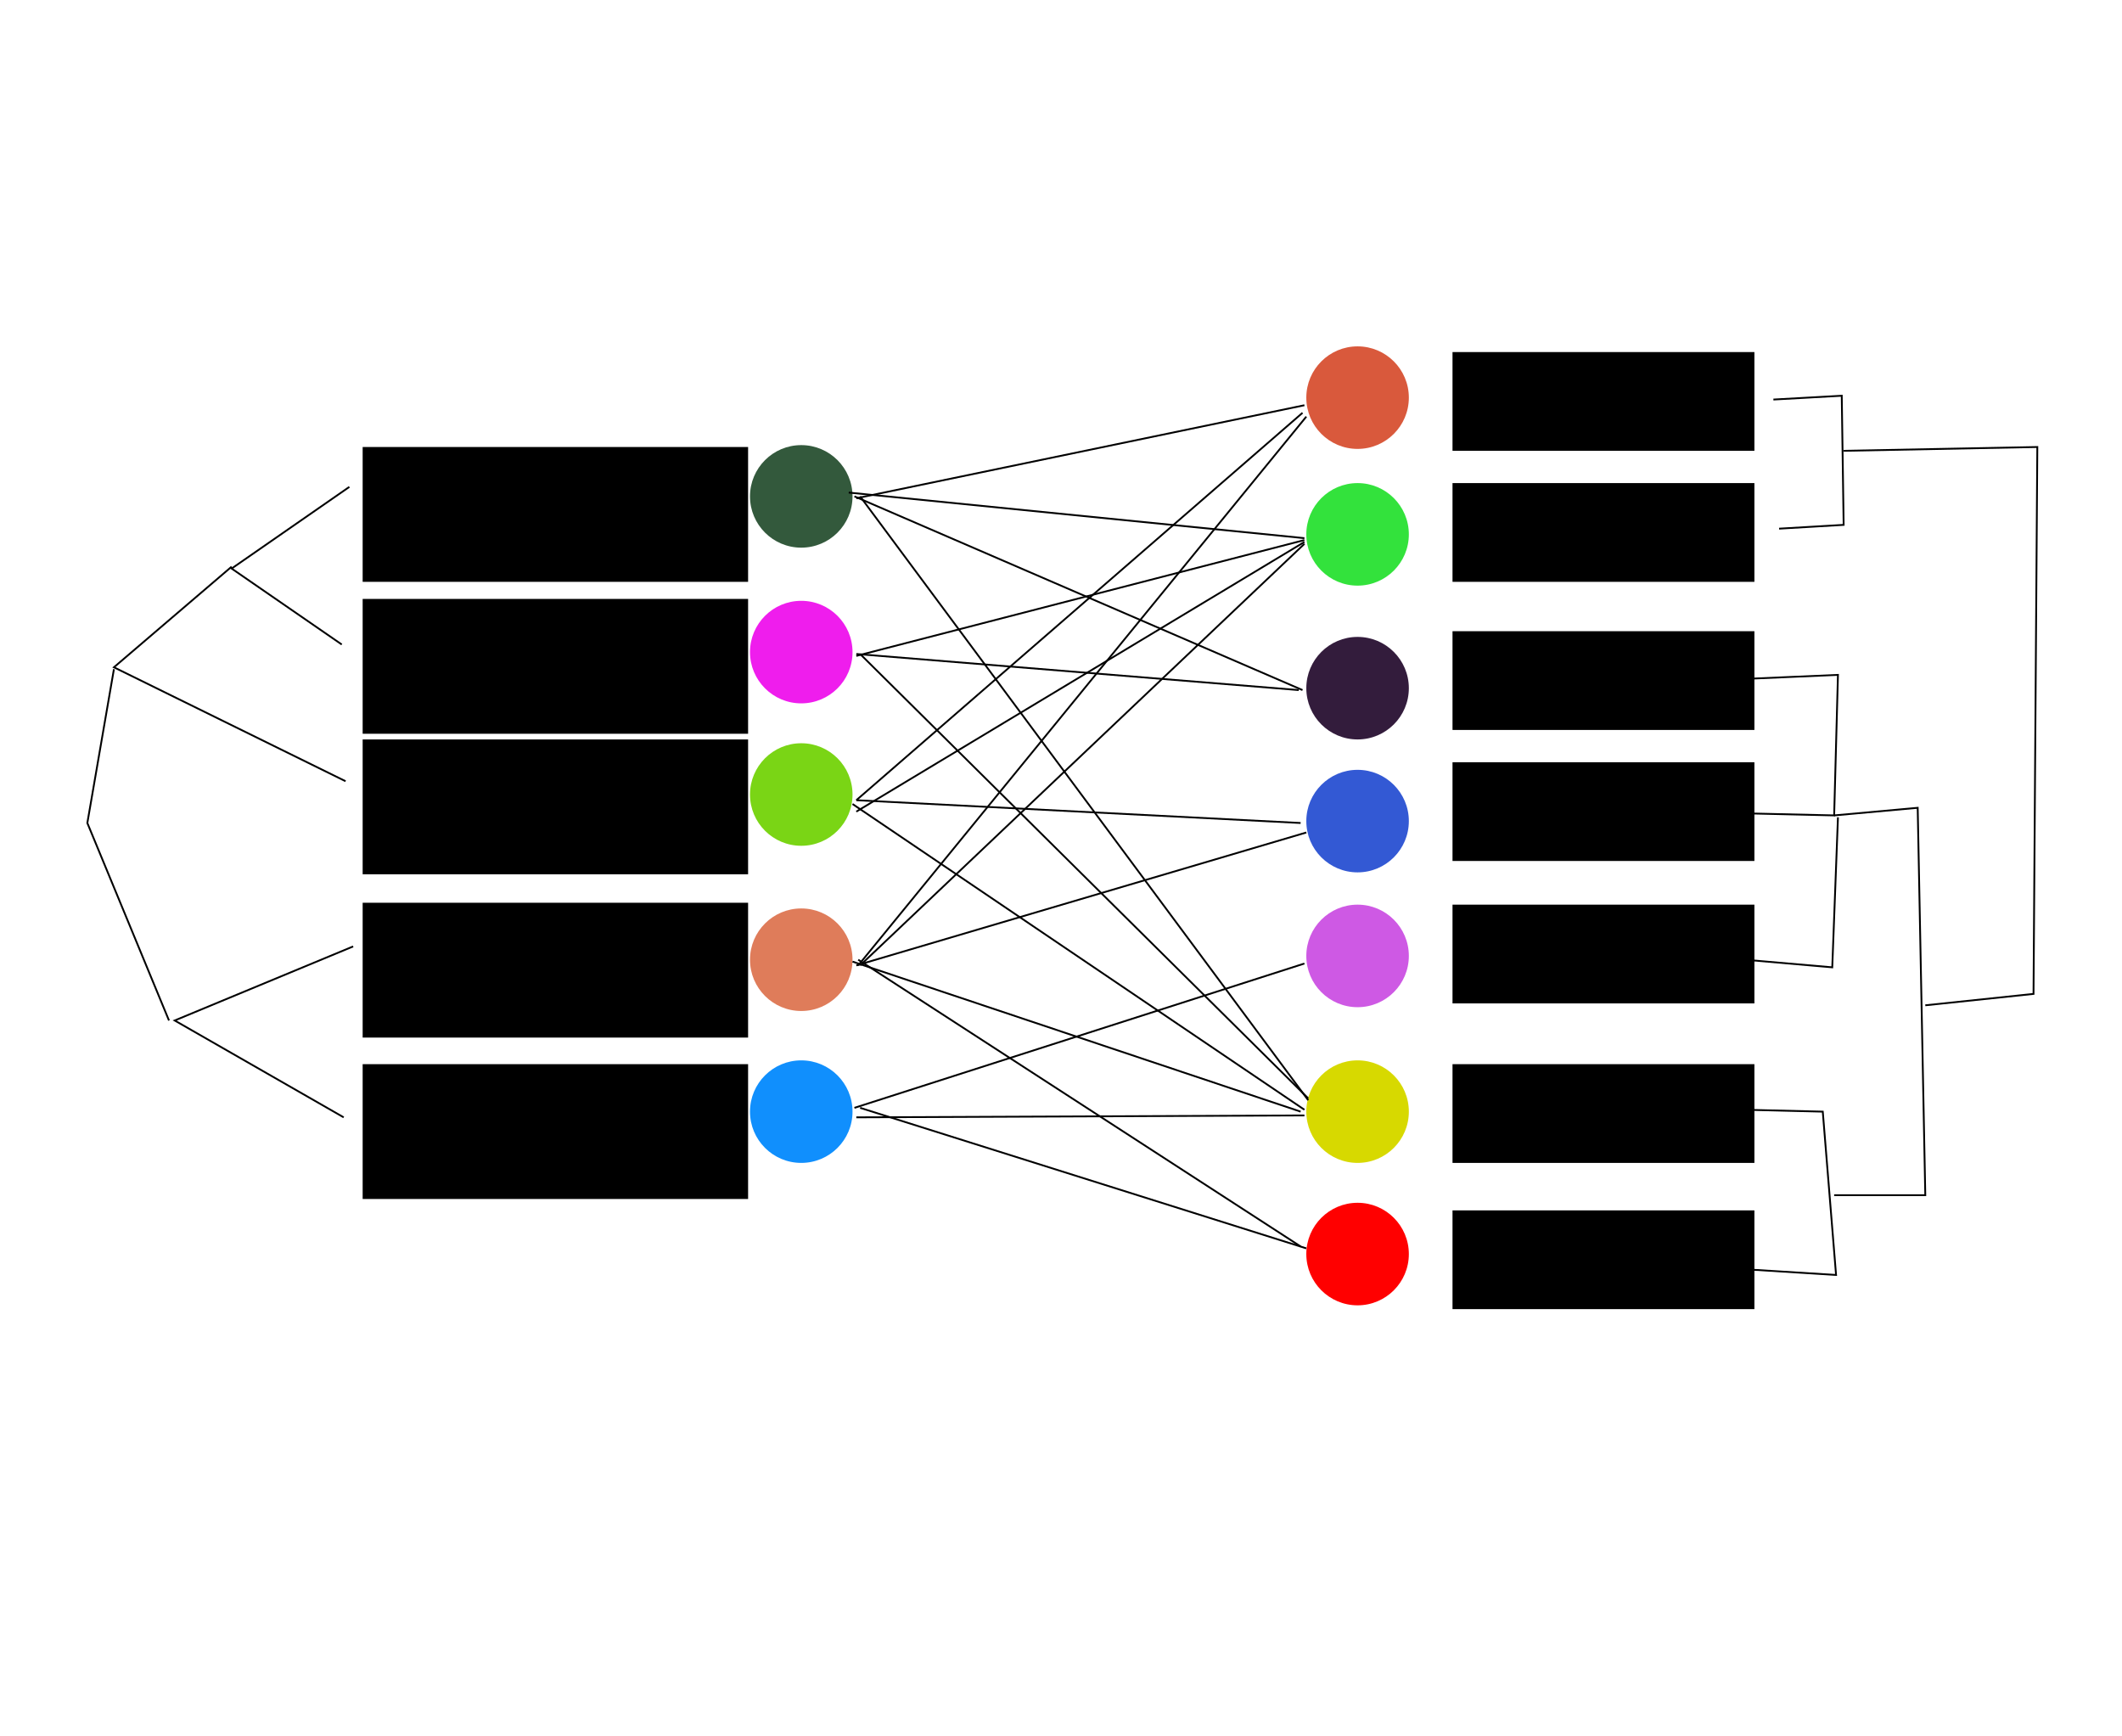 <svg xmlns="http://www.w3.org/2000/svg" xmlns:svg="http://www.w3.org/2000/svg" id="svg2" width="330mm" height="270mm" version="1.1" viewBox="0 0 1169.291 956.693"><g id="layer1" transform="translate(0,-95.669)"><circle style="opacity:1;fill:#33593c;fill-opacity:1;fill-rule:nonzero;stroke:none;stroke-width:3.543;stroke-linecap:round;stroke-linejoin:round;stroke-miterlimit:4;stroke-dasharray:none;stroke-dashoffset:10.328;stroke-opacity:1" id="path4136" cx="441.518" cy="369.16" r="28.249"/><circle id="circle4138" cx="441.518" cy="454.952" r="28.249" style="opacity:1;fill:#ef1ded;fill-opacity:1;fill-rule:nonzero;stroke:none;stroke-width:3.543;stroke-linecap:round;stroke-linejoin:round;stroke-miterlimit:4;stroke-dasharray:none;stroke-dashoffset:10.328;stroke-opacity:1"/><circle style="opacity:1;fill:#7ad515;fill-opacity:1;fill-rule:nonzero;stroke:none;stroke-width:3.543;stroke-linecap:round;stroke-linejoin:round;stroke-miterlimit:4;stroke-dasharray:none;stroke-dashoffset:10.328;stroke-opacity:1" id="circle4140" cx="441.518" cy="533.421" r="28.249"/><circle id="circle4142" cx="441.518" cy="624.445" r="28.249" style="opacity:1;fill:#df7c5a;fill-opacity:1;fill-rule:nonzero;stroke:none;stroke-width:3.543;stroke-linecap:round;stroke-linejoin:round;stroke-miterlimit:4;stroke-dasharray:none;stroke-dashoffset:10.328;stroke-opacity:1"/><circle style="opacity:1;fill:#108ffd;fill-opacity:1;fill-rule:nonzero;stroke:none;stroke-width:3.543;stroke-linecap:round;stroke-linejoin:round;stroke-miterlimit:4;stroke-dasharray:none;stroke-dashoffset:10.328;stroke-opacity:1" id="circle4144" cx="441.518" cy="708.145" r="28.249"/><circle id="circle4146" cx="748.07" cy="708.145" r="28.249" style="opacity:1;fill:#d7d900;fill-opacity:1;fill-rule:nonzero;stroke:none;stroke-width:3.543;stroke-linecap:round;stroke-linejoin:round;stroke-miterlimit:4;stroke-dasharray:none;stroke-dashoffset:10.328;stroke-opacity:1"/><circle style="opacity:1;fill:#ce59e4;fill-opacity:1;fill-rule:nonzero;stroke:none;stroke-width:3.543;stroke-linecap:round;stroke-linejoin:round;stroke-miterlimit:4;stroke-dasharray:none;stroke-dashoffset:10.328;stroke-opacity:1" id="circle4148" cx="748.07" cy="622.353" r="28.249"/><circle id="circle4150" cx="748.07" cy="548.069" r="28.249" style="opacity:1;fill:#3359d4;fill-opacity:1;fill-rule:nonzero;stroke:none;stroke-width:3.543;stroke-linecap:round;stroke-linejoin:round;stroke-miterlimit:4;stroke-dasharray:none;stroke-dashoffset:10.328;stroke-opacity:1"/><circle style="opacity:1;fill:#331c3c;fill-opacity:1;fill-rule:nonzero;stroke:none;stroke-width:3.543;stroke-linecap:round;stroke-linejoin:round;stroke-miterlimit:4;stroke-dasharray:none;stroke-dashoffset:10.328;stroke-opacity:1" id="circle4152" cx="748.07" cy="474.831" r="28.249"/><circle id="circle4154" cx="748.07" cy="390.085" r="28.249" style="opacity:1;fill:#33e23c;fill-opacity:1;fill-rule:nonzero;stroke:none;stroke-width:3.543;stroke-linecap:round;stroke-linejoin:round;stroke-miterlimit:4;stroke-dasharray:none;stroke-dashoffset:10.328;stroke-opacity:1"/><circle style="opacity:1;fill:#d9593c;fill-opacity:1;fill-rule:nonzero;stroke:none;stroke-width:3.543;stroke-linecap:round;stroke-linejoin:round;stroke-miterlimit:4;stroke-dasharray:none;stroke-dashoffset:10.328;stroke-opacity:1" id="circle4156" cx="748.07" cy="314.754" r="28.249"/><circle id="circle4158" cx="748.07" cy="786.614" r="28.249" style="opacity:1;fill:red;fill-opacity:1;fill-rule:nonzero;stroke:none;stroke-width:3.543;stroke-linecap:round;stroke-linejoin:round;stroke-miterlimit:4;stroke-dasharray:none;stroke-dashoffset:10.328;stroke-opacity:1"/><flowRoot id="flowRoot4160" transform="translate(159.03,56.33)" xml:space="preserve" style="font-style:normal;font-weight:400;font-size:40px;line-height:125%;font-family:sans-serif;letter-spacing:0;word-spacing:0;fill:#000;fill-opacity:1;stroke:none;stroke-width:1px;stroke-linecap:butt;stroke-linejoin:miter;stroke-opacity:1"><flowRegion id="flowRegion4162"><rect id="rect4164" width="166.354" height="54.405" x="641.353" y="233.314"/></flowRegion><flowPara id="flowPara4166">Gene A</flowPara></flowRoot><flowRoot transform="translate(159.03,128.522)" style="font-style:normal;font-weight:400;font-size:40px;line-height:125%;font-family:sans-serif;letter-spacing:0;word-spacing:0;fill:#000;fill-opacity:1;stroke:none;stroke-width:1px;stroke-linecap:butt;stroke-linejoin:miter;stroke-opacity:1" id="flowRoot4168" xml:space="preserve"><flowRegion id="flowRegion4170"><rect id="rect4172" width="166.354" height="54.405" x="641.353" y="233.314"/></flowRegion><flowPara id="flowPara4174">Gene B</flowPara></flowRoot><flowRoot id="flowRoot4176" transform="translate(159.03,210.129)" xml:space="preserve" style="font-style:normal;font-weight:400;font-size:40px;line-height:125%;font-family:sans-serif;letter-spacing:0;word-spacing:0;fill:#000;fill-opacity:1;stroke:none;stroke-width:1px;stroke-linecap:butt;stroke-linejoin:miter;stroke-opacity:1"><flowRegion id="flowRegion4178"><rect id="rect4180" width="166.354" height="54.405" x="641.353" y="233.314"/></flowRegion><flowPara id="flowPara4182">Gene C</flowPara></flowRoot><flowRoot transform="translate(159.03,282.321)" style="font-style:normal;font-weight:400;font-size:40px;line-height:125%;font-family:sans-serif;letter-spacing:0;word-spacing:0;fill:#000;fill-opacity:1;stroke:none;stroke-width:1px;stroke-linecap:butt;stroke-linejoin:miter;stroke-opacity:1" id="flowRoot4184" xml:space="preserve"><flowRegion id="flowRegion4186"><rect id="rect4188" width="166.354" height="54.405" x="641.353" y="233.314"/></flowRegion><flowPara id="flowPara4190">Gene D</flowPara></flowRoot><flowRoot id="flowRoot4192" transform="translate(159.03,360.79)" xml:space="preserve" style="font-style:normal;font-weight:400;font-size:40px;line-height:125%;font-family:sans-serif;letter-spacing:0;word-spacing:0;fill:#000;fill-opacity:1;stroke:none;stroke-width:1px;stroke-linecap:butt;stroke-linejoin:miter;stroke-opacity:1"><flowRegion id="flowRegion4194"><rect id="rect4196" width="166.354" height="54.405" x="641.353" y="233.314"/></flowRegion><flowPara id="flowPara4198">Gene E</flowPara></flowRoot><flowRoot transform="translate(159.03,448.675)" style="font-style:normal;font-weight:400;font-size:40px;line-height:125%;font-family:sans-serif;letter-spacing:0;word-spacing:0;fill:#000;fill-opacity:1;stroke:none;stroke-width:1px;stroke-linecap:butt;stroke-linejoin:miter;stroke-opacity:1" id="flowRoot4200" xml:space="preserve"><flowRegion id="flowRegion4202"><rect id="rect4204" width="166.354" height="54.405" x="641.353" y="233.314"/></flowRegion><flowPara id="flowPara4206">Gene F</flowPara></flowRoot><flowRoot id="flowRoot4208" transform="translate(159.03,529.236)" xml:space="preserve" style="font-style:normal;font-weight:400;font-size:40px;line-height:125%;font-family:sans-serif;letter-spacing:0;word-spacing:0;fill:#000;fill-opacity:1;stroke:none;stroke-width:1px;stroke-linecap:butt;stroke-linejoin:miter;stroke-opacity:1"><flowRegion id="flowRegion4210"><rect id="rect4212" width="166.354" height="54.405" x="641.353" y="233.314"/></flowRegion><flowPara id="flowPara4214">Gene G</flowPara></flowRoot><flowRoot id="flowRoot4216" transform="translate(139.152,56.33)" xml:space="preserve" style="font-style:normal;font-weight:400;font-size:40px;line-height:125%;font-family:sans-serif;letter-spacing:0;word-spacing:0;fill:#000;fill-opacity:1;stroke:none;stroke-width:1px;stroke-linecap:butt;stroke-linejoin:miter;stroke-opacity:1"><flowRegion id="flowRegion4218"><rect id="rect4220" width="212.389" height="74.284" x="60.683" y="285.627"/></flowRegion><flowPara id="flowPara4222">Family Z</flowPara></flowRoot><flowRoot transform="translate(139.152,140.03)" style="font-style:normal;font-weight:400;font-size:40px;line-height:125%;font-family:sans-serif;letter-spacing:0;word-spacing:0;fill:#000;fill-opacity:1;stroke:none;stroke-width:1px;stroke-linecap:butt;stroke-linejoin:miter;stroke-opacity:1" id="flowRoot4224" xml:space="preserve"><flowRegion id="flowRegion4226"><rect id="rect4228" width="212.389" height="74.284" x="60.683" y="285.627"/></flowRegion><flowPara id="flowPara4230">Family Y</flowPara></flowRoot><flowRoot id="flowRoot4232" transform="translate(139.152,217.453)" xml:space="preserve" style="font-style:normal;font-weight:400;font-size:40px;line-height:125%;font-family:sans-serif;letter-spacing:0;word-spacing:0;fill:#000;fill-opacity:1;stroke:none;stroke-width:1px;stroke-linecap:butt;stroke-linejoin:miter;stroke-opacity:1"><flowRegion id="flowRegion4234"><rect id="rect4236" width="212.389" height="74.284" x="60.683" y="285.627"/></flowRegion><flowPara id="flowPara4238">Family X</flowPara></flowRoot><flowRoot transform="translate(139.152,307.431)" style="font-style:normal;font-weight:400;font-size:40px;line-height:125%;font-family:sans-serif;letter-spacing:0;word-spacing:0;fill:#000;fill-opacity:1;stroke:none;stroke-width:1px;stroke-linecap:butt;stroke-linejoin:miter;stroke-opacity:1" id="flowRoot4240" xml:space="preserve"><flowRegion id="flowRegion4242"><rect id="rect4244" width="212.389" height="74.284" x="60.683" y="285.627"/></flowRegion><flowPara id="flowPara4246">Family W</flowPara></flowRoot><flowRoot id="flowRoot4248" transform="translate(139.152,396.362)" xml:space="preserve" style="font-style:normal;font-weight:400;font-size:40px;line-height:125%;font-family:sans-serif;letter-spacing:0;word-spacing:0;fill:#000;fill-opacity:1;stroke:none;stroke-width:1px;stroke-linecap:butt;stroke-linejoin:miter;stroke-opacity:1"><flowRegion id="flowRegion4250"><rect id="rect4252" width="212.389" height="74.284" x="60.683" y="285.627"/></flowRegion><flowPara id="flowPara4254">Family V</flowPara></flowRoot><path style="fill:none;fill-rule:evenodd;stroke:#000;stroke-width:1px;stroke-linecap:butt;stroke-linejoin:miter;stroke-opacity:1" id="path4256" d="M 471.86,370.206 718.775,318.939"/><path style="fill:none;fill-rule:evenodd;stroke:#000;stroke-width:1px;stroke-linecap:butt;stroke-linejoin:miter;stroke-opacity:1" id="path4258" d="M 471.86,457.045 718.775,393.223"/><path style="fill:none;fill-rule:evenodd;stroke:#000;stroke-width:1px;stroke-linecap:butt;stroke-linejoin:miter;stroke-opacity:1" id="path4260" d="m 470.813,369.16 246.916,106.718"/><path style="fill:none;fill-rule:evenodd;stroke:#000;stroke-width:1px;stroke-linecap:butt;stroke-linejoin:miter;stroke-opacity:1" id="path4262" d="m 471.86,455.998 243.777,19.879"/><path style="fill:none;fill-rule:evenodd;stroke:#000;stroke-width:1px;stroke-linecap:butt;stroke-linejoin:miter;stroke-opacity:1" id="path4264" d="M 473.952,369.16 720.868,701.868"/><path style="fill:none;fill-rule:evenodd;stroke:#000;stroke-width:1px;stroke-linecap:butt;stroke-linejoin:miter;stroke-opacity:1" id="path4266" d="M 473.952,455.998 720.868,700.821"/><path style="fill:none;fill-rule:evenodd;stroke:#000;stroke-width:1px;stroke-linecap:butt;stroke-linejoin:miter;stroke-opacity:1" id="path4268" d="M 471.86,627.584 719.821,554.346"/><path style="fill:none;fill-rule:evenodd;stroke:#000;stroke-width:1px;stroke-linecap:butt;stroke-linejoin:miter;stroke-opacity:1" id="path4270" d="m 471.86,711.284 246.915,-1.046"/><path style="fill:none;fill-rule:evenodd;stroke:#000;stroke-width:1px;stroke-linecap:butt;stroke-linejoin:miter;stroke-opacity:1" id="path4272" d="M 470.813,706.053 718.775,626.538"/><path style="fill:none;fill-rule:evenodd;stroke:#000;stroke-width:1px;stroke-linecap:butt;stroke-linejoin:miter;stroke-opacity:1" id="path4274" d="m 469.767,625.491 246.916,82.654"/><path style="fill:none;fill-rule:evenodd;stroke:#000;stroke-width:1px;stroke-linecap:butt;stroke-linejoin:miter;stroke-opacity:1" id="path4276" d="M 471.86,536.56 717.729,323.124"/><path style="fill:none;fill-rule:evenodd;stroke:#000;stroke-width:1px;stroke-linecap:butt;stroke-linejoin:miter;stroke-opacity:1" id="path4278" d="M 471.86,542.837 718.775,394.27"/><path style="fill:none;fill-rule:evenodd;stroke:#000;stroke-width:1px;stroke-linecap:butt;stroke-linejoin:miter;stroke-opacity:1" id="path4280" d="M 473.952,627.584 718.775,395.316"/><path style="fill:none;fill-rule:evenodd;stroke:#000;stroke-width:1px;stroke-linecap:butt;stroke-linejoin:miter;stroke-opacity:1" id="path4282" d="m 473.952,706.053 245.869,77.423"/><path style="fill:none;fill-rule:evenodd;stroke:#000;stroke-width:1px;stroke-linecap:butt;stroke-linejoin:miter;stroke-opacity:1" id="path4284" d="M 472.906,627.584 719.821,325.217"/><path style="fill:none;fill-rule:evenodd;stroke:#000;stroke-width:1px;stroke-linecap:butt;stroke-linejoin:miter;stroke-opacity:1" id="path4286" d="m 469.767,538.652 249.008,168.447"/><path style="fill:none;fill-rule:evenodd;stroke:#000;stroke-width:1px;stroke-linecap:butt;stroke-linejoin:miter;stroke-opacity:1" id="path4288" d="M 472.906,624.445 716.683,782.429"/><path style="fill:none;fill-rule:evenodd;stroke:#000;stroke-width:1px;stroke-linecap:butt;stroke-linejoin:miter;stroke-opacity:1" id="path4290" d="m 467.675,367.067 251.101,25.11"/><path style="fill:none;fill-rule:evenodd;stroke:#000;stroke-width:1px;stroke-linecap:butt;stroke-linejoin:miter;stroke-opacity:1" id="path4292" d="M 471.86,536.56 716.683,549.115"/><path style="fill:none;fill-rule:evenodd;stroke:#000;stroke-width:1px;stroke-linecap:butt;stroke-linejoin:miter;stroke-opacity:1" id="path4294" d="m 977.199,315.801 37.665,-2.093 1.046,71.145 -35.573,2.092"/><path style="fill:none;fill-rule:evenodd;stroke:#000;stroke-width:1px;stroke-linecap:butt;stroke-linejoin:miter;stroke-opacity:1" id="path4296" d="m 964.644,469.6 48.128,-2.093 -2.092,77.423 -44.989,-1.046"/><path style="fill:none;fill-rule:evenodd;stroke:#000;stroke-width:1px;stroke-linecap:butt;stroke-linejoin:miter;stroke-opacity:1" id="path4298" d="m 1012.772,545.976 -3.139,82.654 -48.128,-4.185"/><path style="fill:none;fill-rule:evenodd;stroke:#000;stroke-width:1px;stroke-linecap:butt;stroke-linejoin:miter;stroke-opacity:1" id="path4300" d="m 961.506,707.099 42.896,1.046 7.324,89.978 -50.22,-3.139"/><path style="fill:none;fill-rule:evenodd;stroke:#000;stroke-width:1px;stroke-linecap:butt;stroke-linejoin:miter;stroke-opacity:1" id="path4302" d="m 1010.679,754.18 50.22,0 -4.185,-213.435 -46.035,4.185"/><path style="fill:none;fill-rule:evenodd;stroke:#000;stroke-width:1px;stroke-linecap:butt;stroke-linejoin:miter;stroke-opacity:1" id="path4304" d="m 1015.911,344.049 106.718,-2.092 -2.092,301.321 -59.636,6.278"/><path style="fill:none;fill-rule:evenodd;stroke:#000;stroke-width:1px;stroke-linecap:butt;stroke-linejoin:miter;stroke-opacity:1" id="path4306" d="m 192.51,363.928 -64.868,44.989 60.683,41.85"/><path style="fill:none;fill-rule:evenodd;stroke:#000;stroke-width:1px;stroke-linecap:butt;stroke-linejoin:miter;stroke-opacity:1" id="path4308" d="M 190.418,526.097 62.775,463.322 127.643,407.871"/><path style="fill:none;fill-rule:evenodd;stroke:#000;stroke-width:1px;stroke-linecap:butt;stroke-linejoin:miter;stroke-opacity:1" id="path4310" d="M 194.603,617.121 96.255,657.925 189.372,711.284"/><path style="fill:none;fill-rule:evenodd;stroke:#000;stroke-width:1px;stroke-linecap:butt;stroke-linejoin:miter;stroke-opacity:1" id="path4312" d="M 93.116,657.925 48.127,549.115 62.775,464.369"/></g></svg>